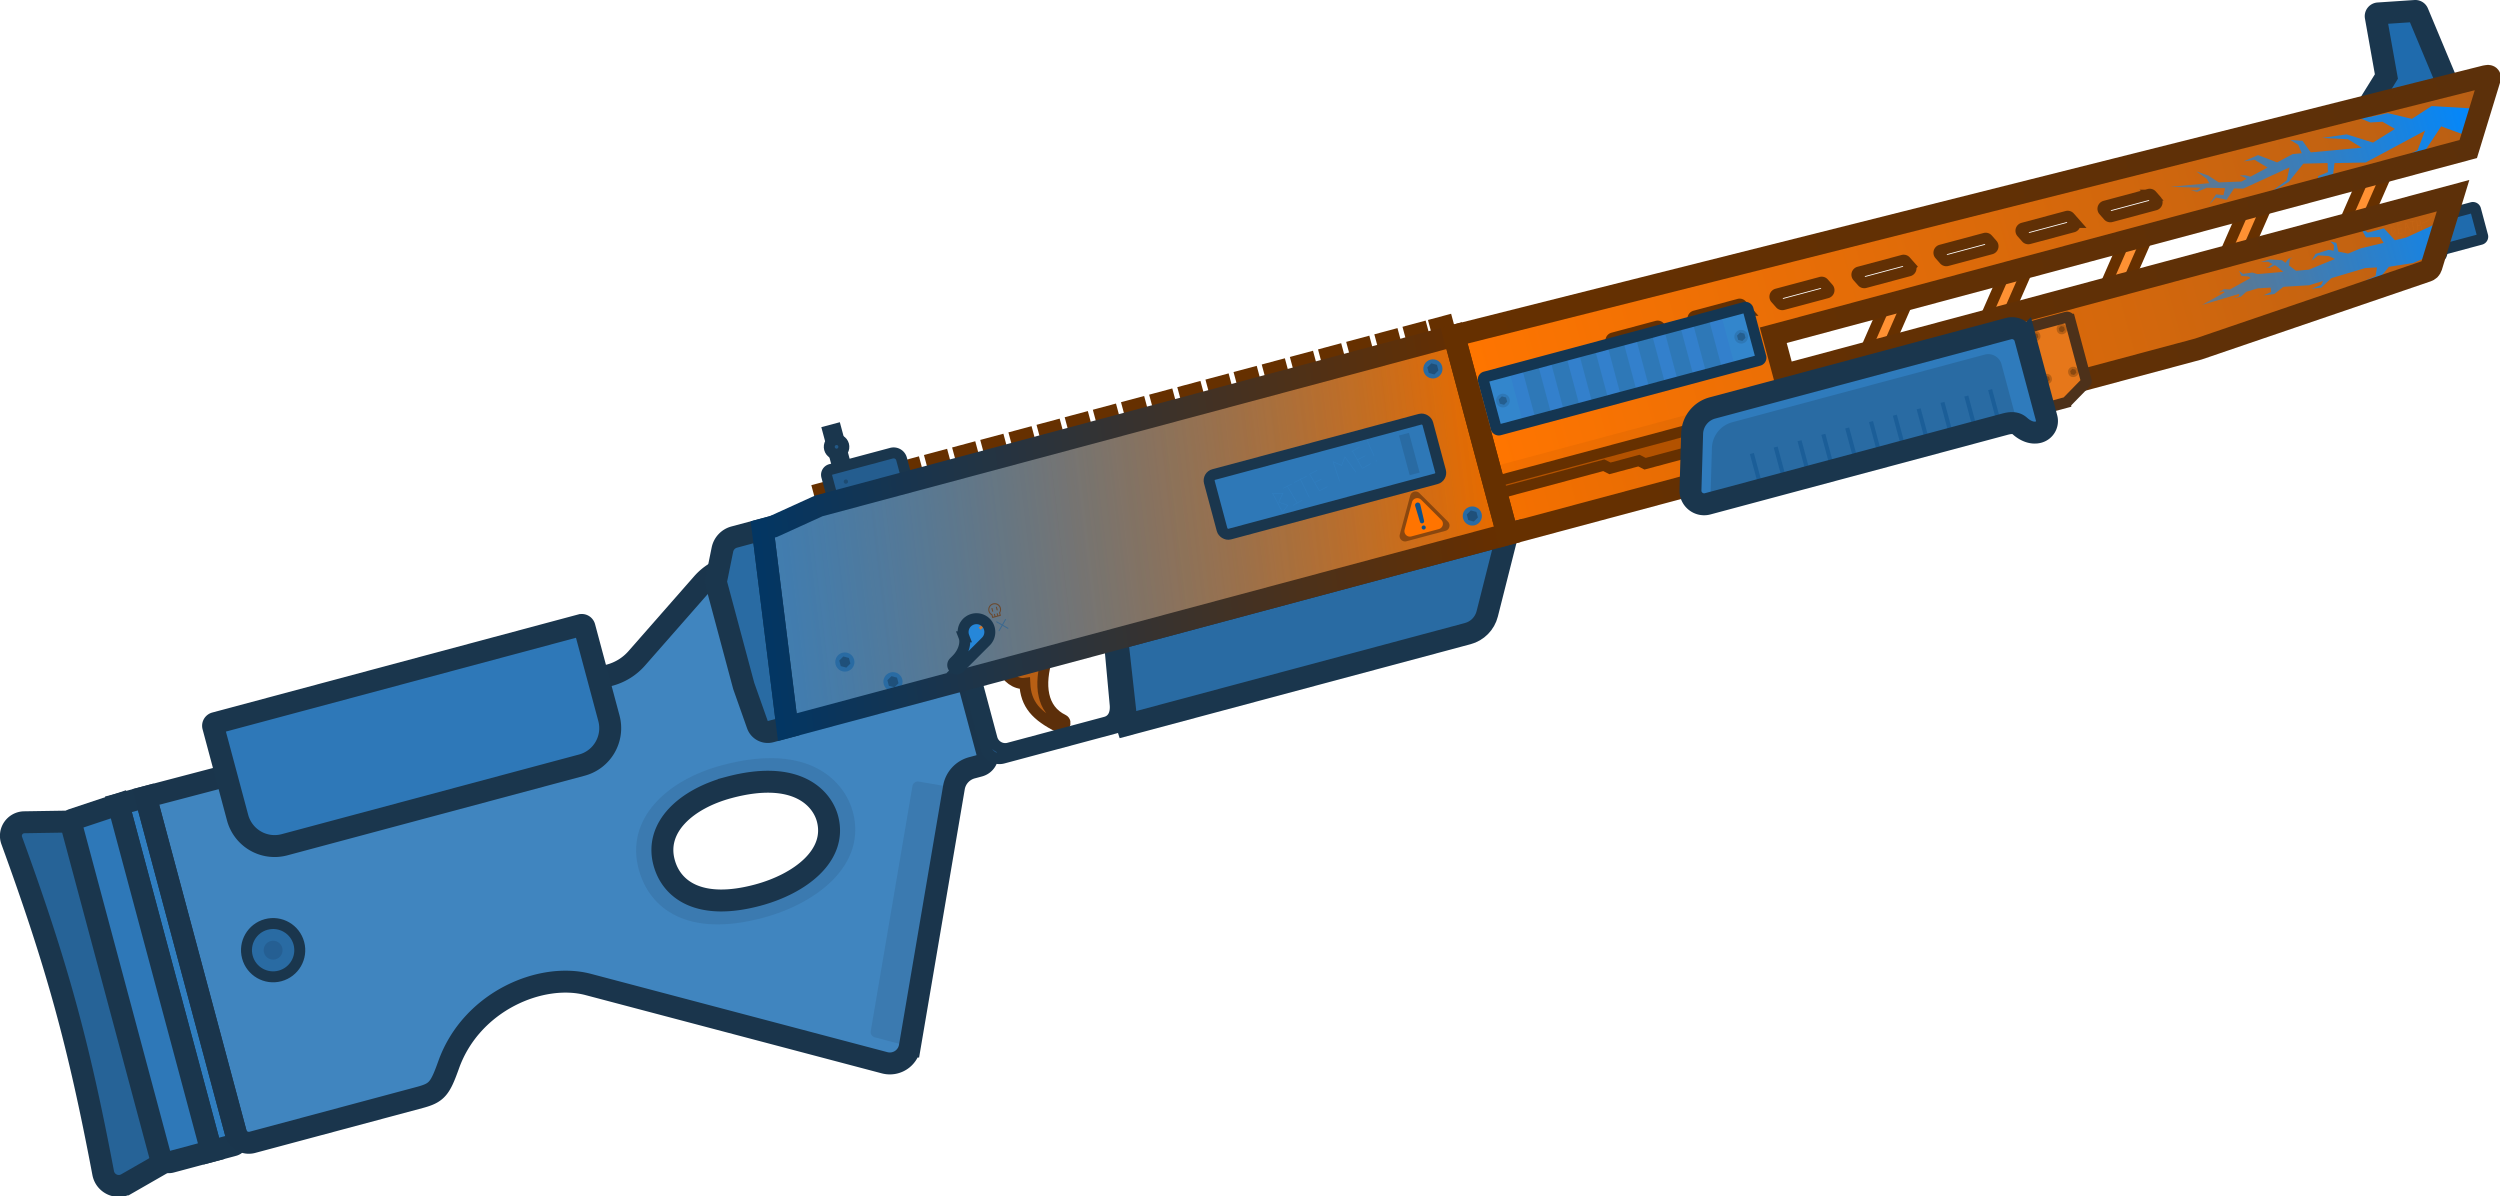 <svg xmlns="http://www.w3.org/2000/svg" width="122.302" height="58.527" fill="none"><g clip-path="url(#a)" transform="scale(1.002)rotate(15 153.192 60.43)"><path fill="#1f6bad" stroke="#1a364d" stroke-miterlimit="3.994" stroke-width="1.071" d="M101.829 12.473a.135.135 0 0 1 .078-.184l1.705-.581a.13.13 0 0 1 .149.044l2.388 3.092-3.593 2.074.532-1.757z"/><path fill="#b85f14" d="m45.38 60.574 1.896-1.094c-.06 1.398.39 2.526 1.538 2.742.224.042.16.45-.109.396-1.202-.243-1.85-.648-2.161-1.632-.402.171-.967-.073-1.163-.412"/><path fill="#cf6b17" d="m47.271 59.638.005-.158-.257.149.002.153c-.001.62.103 1.187.336 1.64.265.517.814.815 1.432.932.066.012.16.026.16.026-.008-.075-.051-.142-.135-.158-1.104-.207-1.563-1.26-1.543-2.585"/><path stroke="#5c2f0a" stroke-miterlimit="3.994" stroke-width=".535" d="m45.38 60.574 1.896-1.094c-.06 1.398.39 2.526 1.538 2.742.224.042.16.45-.109.396-1.202-.243-1.85-.648-2.161-1.632-.402.171-.967-.073-1.163-.412z"/><path fill="#4085bf" fill-rule="evenodd" d="m43.544 61.08 2.092 3.624a.547.547 0 0 1-.2.747l-.319.184c-.409.236-.643.69-.599 1.16l1.194 12.773a.99.99 0 0 1-.982 1.081l-14.969.053c-2.381.008-5.299 2.268-5.568 5.547-.102 1.242-.194 1.474-.946 1.908l-7.334 4.235a.66.66 0 0 1-.901-.242L6.526 77.451l20.326-11.6a2.68 2.68 0 0 0 1.074-1.14l2.152-4.361a2.68 2.68 0 0 1 1.062-1.134l.715-.413zm-9.642 8.555c2.981-1.72 4.537-.658 5.045.223.933 1.616-.476 3.423-2.324 4.49-2.526 1.459-4.124.859-4.828-.36-.894-1.549.248-3.28 2.107-4.353" clip-rule="evenodd"/><path fill="#3b7ab0" d="m44.517 66.795-1.732.162a.27.27 0 0 0-.242.291l1.13 12.084a.267.267 0 0 0 .267.242l1.77-.006z"/><path fill="#3b7ab0" fill-rule="evenodd" d="M40.057 69.214c-.72-1.248-2.85-2.798-6.758-.542-2.435 1.406-3.884 3.76-2.617 5.955.998 1.728 3.163 2.637 6.474.725 2.423-1.4 4.224-3.847 2.901-6.138m-1.11.644c-.508-.88-2.064-1.944-5.045-.223-1.858 1.073-3.001 2.804-2.107 4.352.704 1.22 2.302 1.82 4.828.361 1.849-1.067 3.257-2.874 2.324-4.49" clip-rule="evenodd"/><circle cx="14.467" cy="83.067" r="1.301" fill="#296ba3" stroke="#1a364d" stroke-miterlimit="3.994" stroke-width=".535" transform="rotate(-30 14.467 83.067)"/><circle cx="14.466" cy="83.067" r=".462" fill="#255f93" transform="rotate(-30 14.466 83.067)"/><path fill="#307ec0" stroke="#1a364d" stroke-miterlimit="3.994" stroke-width="1.071" d="m5.326 78.144 1.199-.693 8.63 14.949a.27.27 0 0 1-.097.365l-.968.559z"/><path fill="#266397" stroke="#1a364d" stroke-miterlimit="3.994" stroke-width="1.071" d="m10.509 95.939 1.578-1.57-8.51-14.892-2.465.703a.663.663 0 0 0-.358 1.018c3.712 5.296 5.727 8.736 8.514 14.524.23.479.864.59 1.24.217z"/><path fill="#2e78b8" stroke="#1a364d" stroke-miterlimit="3.994" stroke-width="1.071" d="M3.32 79.618a.134.134 0 0 1 .043-.179l1.964-1.296 8.765 15.18-1.763 1.018a.44.44 0 0 1-.601-.16z"/><path stroke="#1a354c" stroke-miterlimit="3.994" stroke-width="1.071" d="m43.544 61.08 2.092 3.624a.547.547 0 0 1-.2.747l-.319.184c-.409.236-.643.69-.599 1.16l1.194 12.773a.99.99 0 0 1-.982 1.081l-14.969.053c-2.381.008-5.299 2.268-5.568 5.547-.102 1.242-.194 1.474-.946 1.908l-7.334 4.235a.66.66 0 0 1-.901-.242L6.526 77.451l20.326-11.6a2.68 2.68 0 0 0 1.074-1.14l2.152-4.361a2.68 2.68 0 0 1 1.062-1.134l.715-.413zm-9.642 8.555c2.981-1.72 4.537-.658 5.045.223.933 1.616-.476 3.423-2.324 4.49-2.526 1.459-4.124.859-4.828-.36-.894-1.549.248-3.28 2.107-4.353z" clip-rule="evenodd"/><path fill="#1a5b93" stroke="#1a364d" stroke-miterlimit="3.994" stroke-width=".535" d="m107.224 20.573.725.025a.066.066 0 0 1 .064.07l-.077 2.2a.066.066 0 0 1-.069.064l-.724-.026z"/><path fill="#1f6bad" stroke="#1a364d" stroke-miterlimit="3.994" stroke-width=".535" d="m106.299 21.695 2.491-1.438a.134.134 0 0 1 .183.049l.669 1.159a.134.134 0 0 1-.049.182l-2.491 1.439z"/><path fill="url(#b)" fill-rule="evenodd" d="m77.443 35.11 1.004 1.739 29.291-16.911-.127 3.616c-.01.14-.057.2-.15.266l-9.8 6.571-30.244 17.462-5.019-8.692 45.376-25.275c.132-.076.219-.056.216.07l-.126 3.591zm-7.527 2.156a.134.134 0 0 0-.007.228l.285.19c.042.028.097.03.141.004l1.926-1.112a.134.134 0 0 0 .008-.227l-.286-.19a.13.13 0 0 0-.14-.005zm3.583-1.845a.134.134 0 0 1 .007-.227l1.926-1.112a.13.13 0 0 1 .141.004l.286.19a.134.134 0 0 1-.008.228l-1.926 1.112a.13.13 0 0 1-.141-.005zm3.597-2.3a.134.134 0 0 0-.008.227l.286.19c.042.029.097.03.141.005l1.926-1.112a.134.134 0 0 0 .007-.227l-.285-.19a.13.13 0 0 0-.141-.005zm3.582-1.845a.134.134 0 0 1 .007-.227l1.927-1.112a.13.13 0 0 1 .14.004l.286.19a.134.134 0 0 1-.007.228l-1.926 1.112a.13.13 0 0 1-.141-.005zm3.597-2.3a.134.134 0 0 0-.007.227l.285.19c.043.029.097.03.142.005l1.926-1.112a.134.134 0 0 0 .007-.227l-.285-.19a.13.13 0 0 0-.142-.005zm3.583-1.845a.134.134 0 0 1 .007-.228l1.926-1.112a.13.13 0 0 1 .141.005l.286.19a.134.134 0 0 1-.007.227l-1.927 1.112a.13.13 0 0 1-.14-.004zm3.597-2.3a.134.134 0 0 0-.007.227l.285.19c.042.029.097.03.141.005L93.8 24.14a.134.134 0 0 0 .008-.227l-.286-.19a.13.13 0 0 0-.14-.005Z" clip-rule="evenodd" style="fill:url(#b)"/><rect width="11.04" height="3.011" x="52.553" y="48.901" fill="#423224" rx=".301" transform="rotate(-30 52.553 48.901)"/><rect width="11.04" height="3.011" x="52.553" y="48.901" fill="#2e78b7" rx=".301" transform="rotate(-30 52.553 48.901)"/><path fill="#296ba3" d="m61.06 44.568.435-.251 1.004 1.738-.435.25z"/><path stroke="#307ec0" stroke-miterlimit="3.994" stroke-width=".024" d="m56.513 49.636-.686-.748.485-.13-.08.473.463.036-.16.394m-.101-1.29.67.66m-.67-.66-.173.151m.172-.152.173-.151m.337.983.37-.363m-.605-.727.258-.231m0 0 .256-.228m-.256.228.647.744m-.647-.744-.019-.022m.379-.348.677.67.328-.3m-.64-.04.254-.234m-.594-.105.285-.259m1.202.232-.557-.841.45.071.048-.447.709.584m-.15-1.23-.303.308m.04-.015.683.689m.005-.029.323-.316m-.667-.023.309-.283m-.093-.715.51.62m.183.198-.016-.002-.009.02.01.002z"/><path fill="url(#c)" d="m90.709 34.405-1.681-2.912-23.294 13.448 1.681 2.912z" style="fill:url(#c)"/><path fill="#2e78b8" stroke="#1a364d" stroke-miterlimit="3.994" stroke-width="1.071" d="M8.813 73.275a.134.134 0 0 1 .049-.183l16.02-9.25a.134.134 0 0 1 .183.05l2.306 3.993c.516.894.21 2.037-.684 2.553L13.67 77.952a1.87 1.87 0 0 1-2.552-.684z"/><path fill="#1f507a" stroke="#1a364d" stroke-miterlimit="3.994" stroke-width=".535" d="m34.076 51.572.347-.2 1.305 2.26-.348.2z"/><path fill="#ff9133" fill-rule="evenodd" stroke="#663000" stroke-miterlimit="3.994" stroke-width=".535" d="m104.359 19.572-.387 2.54-1.043.603.387-2.541zm-5.631 5.568.387-2.54-1.043.601-.387 2.541zm-4.857.487-.387 2.54-1.043.603.387-2.541zm-5.631 5.569.387-2.542-1.043.602-.387 2.542zm-4.857.486-.387 2.541-1.043.602.387-2.541z" clip-rule="evenodd"/><path fill="#245d8f" stroke="#1a364d" stroke-miterlimit="3.994" stroke-width=".535" d="m44.133 61.296-.348.2 1.76 3.048a.67.67 0 0 0 .914.245l4.932-2.848c.32-.184.366-.569.245-.914l-1.296-3.315-.348.2 1.095 2.969c.13.388.075.729-.245.914l-4.236 2.446a.67.67 0 0 1-.915-.245z"/><path fill="#296ba3" stroke="#1a364d" stroke-miterlimit="3.994" stroke-width="1.071" d="m51.442 61.908 15.362-8.866c.42-.242.676-.693.669-1.178l-.057-4.011-17.078 9.86 1.296 3.315c.114.325.08.685-.192.88z"/><path fill="#b35200" stroke="#663000" stroke-miterlimit="3.994" stroke-width=".535" d="m62.625 47.583 25.518-14.732.523.906L73.02 42.79l-.329-.07-1.268.732-.329-.069-8.171 4.718z"/><path fill="url(#d)" fill-rule="evenodd" d="m32.702 56.77 1.885-1.552L62.4 39.161l5.018 8.692-31.52 18.198-3.658-9.013Zm20.003-7.608a.3.3 0 0 1 .11-.411l9.039-5.22a.3.3 0 0 1 .411.111l1.205 2.086a.3.3 0 0 1-.11.411l-9.04 5.22a.3.3 0 0 1-.411-.11z" clip-rule="evenodd" style="fill:url(#d)"/><path fill="url(#e)" fill-rule="evenodd" d="m32.702 56.77 1.885-1.552L62.4 39.161l5.018 8.692-31.52 18.198-3.658-9.013Zm20.003-7.608a.3.3 0 0 1 .11-.411l9.039-5.22a.3.3 0 0 1 .411.111l1.205 2.086a.3.3 0 0 1-.11.411l-9.04 5.22a.3.3 0 0 1-.411-.11z" clip-rule="evenodd" style="fill:url(#e)"/><path fill="#7a491f" d="m34.607 54.897 27.541-15.9.134.231L34.741 55.13z"/><path fill="#a36229" stroke="#663000" stroke-miterlimit="3.994" stroke-width=".535" d="m34.338 54.434.551-.318.267.463-.55.318zM35.57 53.723l.551-.318.267.463-.55.318zM36.803 53.01l.55-.317.268.463-.55.318zM38.035 52.3l.55-.318.268.463-.55.318zM39.268 51.589l.55-.318.268.463-.55.318zM40.5 50.877l.55-.318.268.463-.55.318zM55.285 42.341l.55-.318.268.463-.55.318zM42.965 49.454l.55-.318.268.463-.55.318zM47.893 46.608l.55-.318.268.463-.55.318zM41.732 50.166l.55-.318.268.464-.55.318zM44.195 48.743l.55-.318.268.464-.55.318zM45.428 48.03l.55-.317.268.463-.55.318zM46.66 47.32l.55-.318.268.463-.55.318zM49.125 45.897l.55-.318.268.463-.55.318zM50.357 45.187l.551-.318.268.463-.551.318zM51.59 44.475l.551-.318.267.463-.55.318zM52.82 43.764l.551-.318.267.463-.55.318zM54.053 43.052l.55-.318.268.463-.55.318zM56.518 41.629l.55-.318.268.463-.55.318zM57.75 40.918l.55-.318.268.463-.55.318zM58.982 40.206l.55-.318.268.464-.55.318zM60.215 39.495l.55-.318.268.463-.55.318zM61.33 38.851l.551-.318.268.463-.551.318z"/><circle cx="37.788" cy="62.254" r=".468" fill="#296ba3" transform="rotate(-30 37.788 62.254)"/><circle cx="40.306" cy="62.574" r=".468" fill="#296ba3" transform="rotate(-30 40.306 62.574)"/><circle cx="65.534" cy="47.438" r=".468" fill="#296ba3" transform="rotate(-30 65.534 47.438)"/><circle cx="61.816" cy="40.999" r=".468" fill="#296ba3" transform="rotate(-30 61.816 40.999)"/><path fill="#245d8f" stroke="#1a364d" stroke-miterlimit="3.994" stroke-width=".535" d="M34.585 53.72a.27.27 0 0 1 .098-.367l2.665-1.538a.4.4 0 0 1 .549.147l.516.893-3.245 1.873z"/><path fill="#296ba3" stroke="#1a364d" stroke-miterlimit="3.994" stroke-width="1.071" d="M30.594 58.502a.8.8 0 0 1 .4-.745l1.244-.72 3.659 9.014-.73.422a.535.535 0 0 1-.71-.16l-1.137-1.656-2.627-4.549z"/><path fill="url(#f)" d="m105.592 15.983 2.343-.481-.051 1.46-1.584-.143-.477 1.432-1.197.966-1.832.784 1.677-.831 1.021-.933.102-1.01-2.397 2.252-1.463.421.077.563-.545.334-.072.382-.062-.457.406-.317-.131-.421-1.135.337-.462 1.05-.915.952.805-1.007-.03-.647-1.917 1.589-.432.104-.213.63-.528.028-.228.41.192-.56.36-.055-.014-.349-.864.21-.403.317-.323.008.31-.086.12-.162-1.431.34 1.78-.663-.172-.176-.588-.215.616.043.586.191 1.053-.325.221-.197-.15-.05-.223-.017.267-.085.255.003.69-.647-.708-.199-.502.215.602-.482.994.104.628-.589.416-.154-.268-.354-.447-.131.596-.11.535.44 2.341-.867-.754-.222-1.239.265 1.115-.48 1.347.057.863-.924-.68-.18-.562.187-1.165-.145 1.028-.092.843-.423 1.209-.035z" style="fill:url(#f)"/><path fill="url(#g)" d="m106.055 22.504 1.64-1.36-.062 1.75-.933.728-1.089.48-.338.74-.612.216.437-.35-.042-.424-.544.177-1.47.903-.363.58-.443.171.406-.298.043-.214-.609.38-1.188.397-.339.456-.502.203.327-.256-.079-.205-.594.198-.496.304-.195.298-.434.225.336-.219-.017-.114-1.613.99.906-.876-.085-.032-.202.117.207-.223.288-.063.835-.807-.118-.04-.346.062-.17-.208.23.088.41-.177.272.006 1.181-.43-.369-.176-.118-.028-.197.185-.204.016.135-.037.148-.192-.235-.056-.344.106.389-.236.589-.116.199.08.083-.224.182-.124-.111.112.045.316.399.16.59-.214 1.098-.836-.341-.057-.499.101-.236.323.092-.357.573-.362.24-.017-.046-.26-.227-.14.306-.007.207.39.479-.032.549-.418.994-.537-.247-.228-.658.197-.348-.38.381.126.701-.404.669.421z" style="fill:url(#g)"/><path fill="#8a470f" d="M62.347 47.259c0-.206.223-.335.402-.232l1.706.985a.268.268 0 0 1 0 .464l-1.706.985a.268.268 0 0 1-.402-.232z"/><path fill="#ff7400" d="M62.514 47.55c0-.207.223-.335.402-.232l1.204.695a.268.268 0 0 1 0 .464l-1.204.695a.268.268 0 0 1-.402-.232Z"/><path fill="#0f518a" d="M62.757 47.507a.13.13 0 0 0-.045.18l.429.692a.104.104 0 0 0 .18-.103l-.385-.719a.13.13 0 0 0-.18-.05M63.436 48.682a.1.1 0 1 0-.1-.174.1.1 0 0 0 .1.174"/><circle cx="35.556" cy="53.732" r=".105" fill="#1d4b72" transform="rotate(-30 35.556 53.732)"/><circle cx="34.678" cy="52.21" r=".356" fill="#225886" stroke="#1a364d" stroke-miterlimit="3.994" stroke-width=".535" transform="rotate(-30 34.678 52.21)"/><path fill="#1f507a" d="M61.674 40.755h.282l.14.244-.14.244h-.282l-.14-.244zM65.393 47.193h.282l.14.244-.14.244h-.282l-.14-.244zM37.647 62.01h.282l.14.244-.14.244h-.282l-.141-.244zM40.164 62.33h.282l.141.244-.14.244h-.283l-.14-.244z"/><path stroke="#c76614" stroke-width=".019" d="m105.491 21.975.147.45.173-.065m-.231-.148.145-.067m-.222-.165.164-.075m.173-.09.097.474m-.071-.476.346.37m-.307-.156.099-.046m.03-.264.212-.094m-.099.05.18.43m.013-.534.173.434m-.07-.207.148-.075m-.113-.215.209.412m-.07-.273.219-.176.146-.24.059-.222m-.115.057.122-.07.038.07m-1.914 1.068.187.41.1-.275z"/><path fill="#577185" d="M43.082 59.845a.033.033 0 1 0-.041.052.9.9 0 0 0 .438.19.033.033 0 0 0 .01-.066.85.85 0 0 1-.407-.177"/><path fill="#6b492e" d="M44.073 57.858a.026.026 0 0 0-.036-.01.026.026 0 0 0-.009.036l.066.114a.026.026 0 1 0 .044-.026zM44.268 57.745a.026.026 0 1 0-.044.026l.065.114a.025.025 0 0 0 .035.01.026.026 0 0 0 .01-.036z"/><path fill="#6b492e" fill-rule="evenodd" d="M44.034 57.617a.312.312 0 0 0 .078.572l.074.127.378-.218-.074-.128a.31.31 0 0 0-.456-.353m-.07.4a.26.26 0 1 1 .474-.051l-.004.01.06.103-.063.037-.044-.076a.026.026 0 1 0-.044.026l.043.075-.074.043-.044-.075a.026.026 0 1 0-.044.025l.043.076-.063.036-.059-.103-.011-.002a.26.26 0 0 1-.17-.124" clip-rule="evenodd"/><path fill="#3d698f" d="M44.45 58.414a.025.025 0 1 0-.014.05l.28.075-.075.28a.025.025 0 1 0 .05.013l.074-.28.28.075a.026.026 0 0 0 .013-.05l-.28-.074.075-.28a.025.025 0 1 0-.049-.013l-.075.28z"/><path fill="#2687d9" d="M43.941 58.61c.313.18.42.579.24.891l-.912 1.578a.194.194 0 0 1-.266.071.195.195 0 0 1-.07-.265l.09-.158c.26-.452.235-.934.065-1.167a.653.653 0 0 1 .853-.95"/><path fill="#cc7833" d="M44 58.647a.7.7 0 0 0-.121-.07l-.211.365.121.07z"/><path stroke="url(#h)" stroke-miterlimit="3.994" stroke-width="1.071" d="m32.702 56.77 1.885-1.552L62.4 39.161l5.018 8.692-31.52 18.198-3.658-9.013Z" clip-rule="evenodd" style="stroke:url(#h)"/><path stroke="url(#i)" stroke-miterlimit="3.994" stroke-width="1.071" d="m77.443 35.11 1.004 1.739 29.291-16.911-.127 3.616c-.01.14-.057.2-.15.266l-9.8 6.571-30.244 17.462-5.019-8.692 45.376-25.275c.132-.076.219-.056.216.07l-.126 3.591z" style="stroke:url(#i)"/><path fill="#e6771a" d="M89.243 31.595a.134.134 0 0 0-.05.183l1.941 3.36.953-.55a.13.13 0 0 0 .05-.05l.63-1.122a.13.13 0 0 0 0-.133l-1.545-2.676a.134.134 0 0 0-.183-.049z"/><circle cx="89.812" cy="31.846" r=".251" fill="#b86014" transform="rotate(-30 89.811 31.846)"/><circle cx="90.972" cy="31.177" r=".251" fill="#b86014" transform="rotate(-30 90.972 31.177)"/><circle cx="90.894" cy="33.719" r=".251" fill="#b86014" transform="rotate(-30 90.894 33.719)"/><circle cx="92.052" cy="33.05" r=".251" fill="#b86014" transform="rotate(-30 92.052 33.05)"/><path fill="#8a480f" d="M89.733 31.71h.157l.078.135-.078.136h-.157l-.079-.136zM90.893 31.04h.157l.078.136-.078.136h-.157l-.078-.136zM90.815 33.583h.157l.078.135-.078.136h-.157l-.079-.136zM91.973 32.914h.157l.078.135-.078.136h-.157l-.078-.136z"/><path stroke="#4d311a" stroke-miterlimit="3.994" stroke-width=".535" d="M89.243 31.595a.134.134 0 0 0-.05.183l1.941 3.36.953-.55a.13.13 0 0 0 .05-.05l.63-1.122a.13.13 0 0 0 0-.133l-1.545-2.676a.134.134 0 0 0-.183-.049z"/><path fill="#296ba3" d="M75.492 39.308c-.512.296-.769.892-.633 1.467l.636 2.689c.103.436.597.65.985.425l12.97-7.488c.197-.113.478-.276.765-.128.33.17.688.211.957.056a.56.56 0 0 0 .207-.766l-2.015-3.49a.67.67 0 0 0-.914-.246z"/><path fill="#1b5e98" d="m88.27 34.985.174-.1.908 1.573-.174.1zM87.227 35.587l.174-.1.909 1.573-.175.1zM86.184 36.189l.174-.1.908 1.573-.174.1zM85.14 36.792l.175-.1.909 1.573-.175.1zM84.098 37.394l.174-.1.909 1.573-.174.1zM83.055 37.996l.174-.1.908 1.573-.174.1zM82.012 38.599l.174-.1.909 1.573-.174.1zM80.969 39.2l.174-.1.908 1.573-.174.1zM79.926 39.803l.174-.1.909 1.573-.174.1zM78.883 40.404l.174-.1.908 1.573-.174.1zM77.84 41.007l.174-.1.909 1.573-.174.1z"/><path fill="#2f7bbc" d="M75.492 39.308c-.512.296-.769.892-.633 1.467l.636 2.689a.67.67 0 0 0 .985.425l.114-.065-.621-2.625a1.34 1.34 0 0 1 .633-1.467l11.053-6.381a.67.67 0 0 1 .914.245l1.52 2.632q.06.014.122.045c.33.17.688.211.957.056a.56.56 0 0 0 .21-.761l-2.021-3.5-.035-.053a.67.67 0 0 0-.876-.188z"/><path stroke="#1a364d" stroke-miterlimit="3.994" stroke-width="1.071" d="M75.492 39.308c-.512.296-.769.892-.633 1.467l.636 2.689c.103.436.597.65.985.425l12.97-7.488c.197-.113.478-.276.765-.128.33.17.688.211.957.056a.56.56 0 0 0 .207-.766l-2.015-3.49a.67.67 0 0 0-.914-.246z"/><path stroke="url(#j)" stroke-miterlimit="3.994" stroke-width=".535" d="M69.915 37.266a.134.134 0 0 0-.008.227l.286.19c.042.029.097.03.141.005l1.926-1.112a.134.134 0 0 0 .008-.227l-.286-.19a.13.13 0 0 0-.141-.005z" style="stroke:url(#j)"/><path stroke="url(#k)" stroke-miterlimit="3.994" stroke-width=".535" d="M73.497 35.42a.134.134 0 0 1 .008-.227l1.926-1.112a.13.13 0 0 1 .141.005l.286.19a.134.134 0 0 1-.008.227l-1.926 1.113a.13.13 0 0 1-.141-.005z" style="stroke:url(#k)"/><path stroke="url(#l)" stroke-miterlimit="3.994" stroke-width=".535" d="M77.095 33.12a.134.134 0 0 0-.008.228l.286.19c.042.029.097.03.14.005l1.927-1.112a.134.134 0 0 0 .007-.227l-.285-.19a.13.13 0 0 0-.141-.005z" style="stroke:url(#l)"/><path stroke="url(#m)" stroke-miterlimit="3.994" stroke-width=".535" d="M80.677 31.276a.134.134 0 0 1 .007-.228l1.927-1.112a.13.13 0 0 1 .14.005l.286.19a.134.134 0 0 1-.007.227l-1.926 1.112a.13.13 0 0 1-.141-.004z" style="stroke:url(#m)"/><path stroke="url(#n)" stroke-miterlimit="3.994" stroke-width=".535" d="M84.274 28.976a.134.134 0 0 0-.007.227l.285.19c.043.028.097.03.141.005l1.927-1.112a.134.134 0 0 0 .007-.227l-.285-.19a.13.13 0 0 0-.142-.005z" style="stroke:url(#n)"/><path stroke="url(#o)" stroke-miterlimit="3.994" stroke-width=".535" d="M87.857 27.13a.134.134 0 0 1 .007-.227l1.926-1.112a.13.13 0 0 1 .141.005l.286.19a.134.134 0 0 1-.007.227l-1.927 1.112a.13.13 0 0 1-.14-.004z" style="stroke:url(#o)"/><path stroke="url(#p)" stroke-miterlimit="3.994" stroke-width=".535" d="M91.454 24.83a.134.134 0 0 0-.007.228l.285.19c.042.028.097.03.141.005L93.8 24.14a.134.134 0 0 0 .008-.228l-.286-.19a.13.13 0 0 0-.141-.005z" style="stroke:url(#p)"/><path fill="#3386cc" d="M64.338 40.9a.134.134 0 0 1 .05-.184l11.356-6.557a.134.134 0 0 1 .183.05l1.205 2.085a.134.134 0 0 1-.05.183l-11.356 6.557a.134.134 0 0 1-.183-.049z"/><path fill="#3380cc" d="m65.43 40.114 9.27-5.353 1.339 2.318-9.271 5.352z"/><circle cx="75.949" cy="35.586" r=".335" fill="#2e78b7" transform="rotate(-30 75.95 35.586)"/><circle cx="65.52" cy="41.608" r=".335" fill="#2e78b7" transform="rotate(-30 65.52 41.608)"/><path fill="#2e78b7" d="m65.98 39.797.696-.401 1.338 2.317-.696.402zM67.227 39.077l.695-.402 1.338 2.318-.695.401zM68.473 38.358l.695-.402 1.338 2.318-.695.401zM69.72 37.639l.695-.402 1.338 2.318-.696.401zM70.965 36.92l.695-.402 1.338 2.318-.695.401zM72.209 36.2l.695-.401 1.338 2.317-.695.402zM73.455 35.481l.695-.401 1.338 2.317-.695.402z"/><path fill="#245e8f" d="M65.412 41.423h.214l.107.185-.107.185h-.214l-.107-.185zM75.844 35.4h.214l.107.186-.107.185h-.214l-.107-.185Z"/><path stroke="#143652" stroke-miterlimit="3.994" stroke-width=".535" d="M64.338 40.9a.134.134 0 0 1 .05-.184l11.356-6.557a.134.134 0 0 1 .183.05l1.205 2.085a.134.134 0 0 1-.05.183l-11.356 6.557a.134.134 0 0 1-.183-.049z"/><rect width="11.04" height="3.011" x="52.553" y="48.901" stroke="#1a364d" stroke-miterlimit="3.994" stroke-width=".535" rx=".301" transform="rotate(-30 52.553 48.901)"/><path stroke="#1a364d" stroke-miterlimit="3.994" stroke-width=".535" d="M43.941 58.61c.313.18.42.579.24.891l-.912 1.578a.194.194 0 0 1-.266.071.195.195 0 0 1-.07-.265l.09-.158c.26-.452.235-.934.065-1.167a.653.653 0 0 1 .853-.95z"/></g><defs><linearGradient id="b" x1="65.078" x2="109.886" y1="43.802" y2="17.539" gradientUnits="userSpaceOnUse"><stop stop-color="#FF7500"/><stop offset="1" stop-color="#B85F14"/></linearGradient><linearGradient id="c" x1="66.632" x2="89.71" y1="46.496" y2="32.859" gradientUnits="userSpaceOnUse"><stop stop-color="#F57000"/><stop offset="1" stop-color="#CC650A"/></linearGradient><linearGradient id="d" x1="64.908" x2="32.27" y1="43.507" y2="56.556" gradientUnits="userSpaceOnUse"><stop stop-color="#E66B00"/><stop offset="1" stop-color="#996333"/></linearGradient><linearGradient id="e" x1="32.27" x2="64.908" y1="56.556" y2="43.507" gradientUnits="userSpaceOnUse"><stop offset="0" stop-color="#1A88E6" stop-opacity=".7"/><stop offset="1" stop-color="#008AFF" stop-opacity="0"/></linearGradient><linearGradient id="f" x1="109.259" x2="95.745" y1="17.794" y2="25.597" gradientUnits="userSpaceOnUse"><stop stop-color="#08F"/><stop offset="1" stop-color="#08F" stop-opacity=".5"/></linearGradient><linearGradient id="g" x1="109.259" x2="95.745" y1="17.794" y2="25.597" gradientUnits="userSpaceOnUse"><stop stop-color="#08F"/><stop offset="1" stop-color="#08F" stop-opacity=".5"/></linearGradient><linearGradient id="h" x1="30.879" x2="64.908" y1="57.359" y2="43.507" gradientUnits="userSpaceOnUse"><stop stop-color="#003666"/><stop offset="1" stop-color="#662F00"/></linearGradient><linearGradient id="i" x1="64.908" x2="110.037" y1="43.507" y2="17.451" gradientUnits="userSpaceOnUse"><stop stop-color="#663000"/><stop offset="1" stop-color="#5C300A"/></linearGradient><linearGradient id="j" x1="64.906" x2="110.036" y1="43.507" y2="17.451" gradientUnits="userSpaceOnUse"><stop stop-color="#663000"/><stop offset="1" stop-color="#5C300A"/></linearGradient><linearGradient id="k" x1="64.906" x2="110.036" y1="43.507" y2="17.451" gradientUnits="userSpaceOnUse"><stop stop-color="#663000"/><stop offset="1" stop-color="#5C300A"/></linearGradient><linearGradient id="l" x1="64.906" x2="110.036" y1="43.507" y2="17.451" gradientUnits="userSpaceOnUse"><stop stop-color="#663000"/><stop offset="1" stop-color="#5C300A"/></linearGradient><linearGradient id="m" x1="64.906" x2="110.036" y1="43.507" y2="17.451" gradientUnits="userSpaceOnUse"><stop stop-color="#663000"/><stop offset="1" stop-color="#5C300A"/></linearGradient><linearGradient id="n" x1="64.906" x2="110.036" y1="43.507" y2="17.451" gradientUnits="userSpaceOnUse"><stop stop-color="#663000"/><stop offset="1" stop-color="#5C300A"/></linearGradient><linearGradient id="o" x1="64.906" x2="110.036" y1="43.507" y2="17.451" gradientUnits="userSpaceOnUse"><stop stop-color="#663000"/><stop offset="1" stop-color="#5C300A"/></linearGradient><linearGradient id="p" x1="64.906" x2="110.036" y1="43.507" y2="17.451" gradientUnits="userSpaceOnUse"><stop stop-color="#663000"/><stop offset="1" stop-color="#5C300A"/></linearGradient><clipPath id="a"><path fill="#fff" d="M0 0h110v110H0z"/></clipPath></defs></svg>